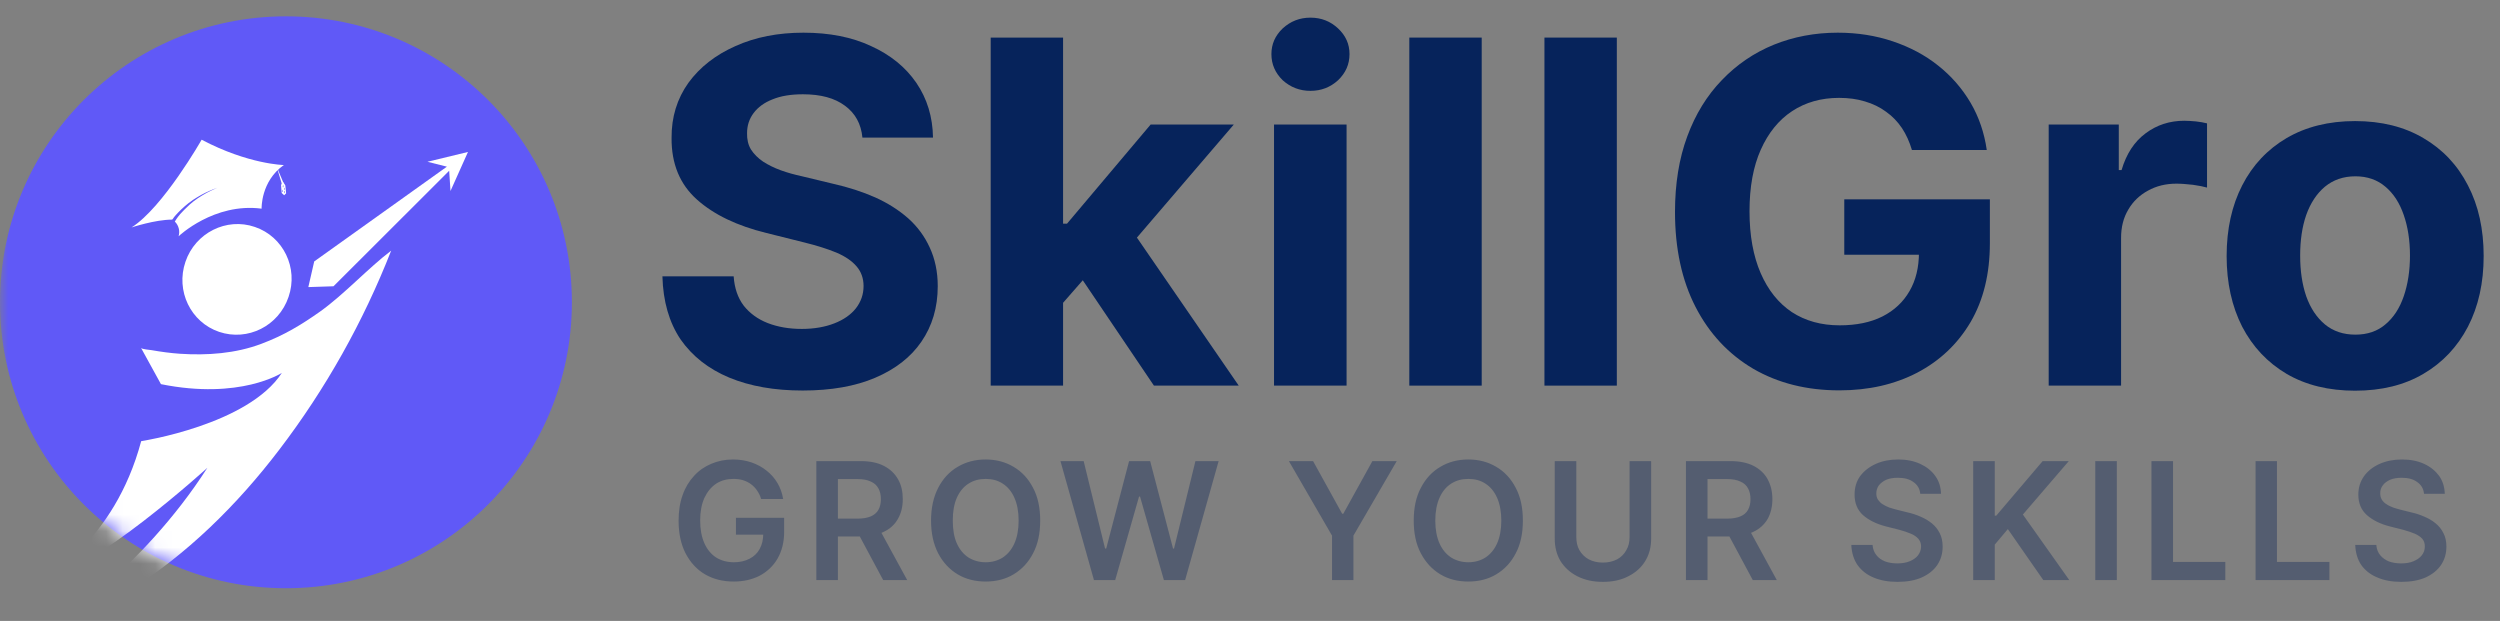 <svg width="153" height="38" viewBox="0 0 153 38" fill="none" xmlns="http://www.w3.org/2000/svg" xmlns:xlink="http://www.w3.org/1999/xlink">
	<rect x="0" y="0" width="153" height="38" fill="#808080" stroke="none"/>
	<desc>
			Created with Pixso.
	</desc>
	<defs>
		<clipPath id="clip6512_31">
			<rect id="logo.svg" width="153" height="38" transform="translate(0 -0.5)" fill="white" fill-opacity="0"/>
		</clipPath>
		<clipPath id="clip6512_30">
			<rect id="logo.svg fill" width="153" height="38" transform="translate(0 -0.5)" fill="white" fill-opacity="0"/>
		</clipPath>
	</defs>
	<g clip-path="url(#clip6512_30)">
		<g clip-path="url(#clip6512_31)">
			<mask id="mask6512_53" mask-type="alpha" maskUnits="userSpaceOnUse" x="0" y="-0.5" width="153" height="38">
				<path id="Vector" d="M0 -0.5L153 -0.5L153 37.5L0 37.5L0 -0.5Z" fill="#000000" fill-opacity="1" fill-rule="evenodd"/>
			</mask>
			<g mask="url(#mask6512_53)">
				<path id="Vector" d="M52.78 8.42C52.7 7.58 52.34 6.93 51.71 6.47C51.08 6 50.23 5.77 49.14 5.77C48.41 5.77 47.79 5.87 47.28 6.08C46.77 6.28 46.39 6.56 46.12 6.92C45.85 7.28 45.72 7.69 45.72 8.15C45.71 8.53 45.79 8.87 45.96 9.15C46.14 9.43 46.39 9.68 46.7 9.89C47.01 10.09 47.37 10.27 47.78 10.42C48.19 10.57 48.63 10.69 49.09 10.79L51 11.25C51.93 11.46 52.79 11.74 53.56 12.08C54.34 12.43 55.01 12.86 55.58 13.36C56.15 13.87 56.59 14.47 56.9 15.15C57.22 15.84 57.39 16.63 57.39 17.51C57.39 18.82 57.05 19.95 56.39 20.91C55.74 21.86 54.8 22.59 53.56 23.12C52.34 23.64 50.86 23.9 49.12 23.9C47.4 23.9 45.91 23.64 44.63 23.11C43.36 22.58 42.37 21.8 41.65 20.77C40.95 19.73 40.58 18.44 40.54 16.91L44.9 16.91C44.95 17.63 45.15 18.22 45.51 18.7C45.88 19.17 46.37 19.53 46.98 19.77C47.6 20.01 48.29 20.13 49.07 20.13C49.83 20.13 50.5 20.01 51.06 19.79C51.63 19.57 52.07 19.26 52.38 18.87C52.69 18.47 52.85 18.02 52.85 17.5C52.85 17.03 52.7 16.62 52.42 16.3C52.14 15.97 51.73 15.69 51.19 15.46C50.66 15.24 50 15.03 49.23 14.84L46.91 14.26C45.11 13.82 43.69 13.14 42.65 12.21C41.61 11.28 41.09 10.03 41.1 8.45C41.09 7.16 41.44 6.04 42.13 5.07C42.83 4.11 43.79 3.36 45.01 2.82C46.23 2.27 47.62 2 49.17 2C50.75 2 52.14 2.27 53.31 2.82C54.5 3.36 55.42 4.11 56.08 5.07C56.74 6.04 57.08 7.15 57.1 8.42L52.78 8.42Z" fill="#06235B" fill-opacity="1" fill-rule="nonzero"/>
				<path id="Vector" d="M64.65 19L64.66 13.69L65.3 13.69L70.42 7.62L75.51 7.62L68.63 15.65L67.58 15.65L64.65 19ZM60.63 23.6L60.63 2.3L65.06 2.3L65.06 23.6L60.63 23.6ZM70.62 23.6L65.92 16.64L68.87 13.51L75.81 23.6L70.62 23.6Z" fill="#06235B" fill-opacity="1" fill-rule="nonzero"/>
				<path id="Vector" d="M77.97 23.6L77.97 7.62L82.41 7.62L82.41 23.6L77.97 23.6ZM80.2 5.56C79.54 5.56 78.98 5.34 78.5 4.91C78.04 4.46 77.81 3.93 77.81 3.31C77.81 2.7 78.04 2.18 78.5 1.74C78.98 1.3 79.54 1.08 80.2 1.08C80.86 1.08 81.42 1.3 81.89 1.74C82.36 2.18 82.59 2.7 82.59 3.31C82.59 3.93 82.36 4.46 81.89 4.91C81.42 5.34 80.86 5.56 80.2 5.56Z" fill="#06235B" fill-opacity="1" fill-rule="nonzero"/>
				<path id="Vector" d="M90.68 2.3L90.68 23.6L86.25 23.6L86.25 2.3L90.68 2.3Z" fill="#06235B" fill-opacity="1" fill-rule="nonzero"/>
				<path id="Vector" d="M98.95 2.3L98.95 23.6L94.52 23.6L94.52 2.3L98.95 2.3Z" fill="#06235B" fill-opacity="1" fill-rule="nonzero"/>
				<path id="Vector" d="M117.01 9.18C116.86 8.68 116.66 8.23 116.4 7.84C116.13 7.44 115.81 7.11 115.43 6.84C115.05 6.56 114.62 6.35 114.14 6.21C113.66 6.06 113.13 5.99 112.55 5.99C111.46 5.99 110.5 6.26 109.68 6.8C108.86 7.34 108.22 8.13 107.76 9.16C107.3 10.19 107.07 11.44 107.07 12.93C107.07 14.41 107.3 15.67 107.75 16.71C108.2 17.75 108.84 18.55 109.66 19.1C110.49 19.64 111.46 19.91 112.59 19.91C113.61 19.91 114.48 19.73 115.2 19.37C115.93 19 116.48 18.48 116.86 17.82C117.25 17.15 117.44 16.36 117.44 15.45L118.36 15.59L112.87 15.59L112.87 12.2L121.78 12.2L121.78 14.88C121.78 16.75 121.39 18.36 120.6 19.71C119.81 21.05 118.72 22.08 117.33 22.81C115.94 23.53 114.36 23.89 112.57 23.89C110.57 23.89 108.82 23.45 107.3 22.57C105.79 21.68 104.61 20.42 103.77 18.79C102.93 17.16 102.51 15.22 102.51 12.97C102.51 11.24 102.76 9.7 103.26 8.35C103.76 6.99 104.47 5.84 105.38 4.9C106.29 3.95 107.35 3.23 108.55 2.74C109.76 2.25 111.07 2 112.47 2C113.68 2 114.8 2.18 115.84 2.53C116.88 2.88 117.81 3.37 118.61 4.01C119.42 4.65 120.08 5.41 120.6 6.29C121.11 7.16 121.44 8.13 121.59 9.18L117.01 9.18Z" fill="#06235B" fill-opacity="1" fill-rule="nonzero"/>
				<path id="Vector" d="M125.38 23.6L125.38 7.62L129.67 7.62L129.67 10.41L129.84 10.41C130.13 9.42 130.62 8.67 131.31 8.16C131.99 7.65 132.78 7.39 133.68 7.39C133.9 7.39 134.14 7.41 134.39 7.43C134.65 7.46 134.88 7.5 135.07 7.55L135.07 11.48C134.86 11.42 134.58 11.36 134.21 11.31C133.84 11.27 133.5 11.24 133.2 11.24C132.55 11.24 131.97 11.38 131.45 11.67C130.94 11.95 130.54 12.33 130.25 12.83C129.95 13.33 129.81 13.91 129.81 14.56L129.81 23.6L125.38 23.6Z" fill="#06235B" fill-opacity="1" fill-rule="nonzero"/>
				<path id="Vector" d="M144.13 23.91C142.52 23.91 141.12 23.57 139.94 22.88C138.77 22.19 137.86 21.22 137.22 19.99C136.59 18.75 136.27 17.31 136.27 15.67C136.27 14.02 136.59 12.58 137.22 11.35C137.86 10.1 138.77 9.14 139.94 8.45C141.12 7.76 142.52 7.41 144.13 7.41C145.75 7.41 147.14 7.76 148.31 8.45C149.49 9.14 150.4 10.1 151.04 11.35C151.68 12.58 152 14.02 152 15.67C152 17.31 151.68 18.75 151.04 19.99C150.4 21.22 149.49 22.19 148.31 22.88C147.14 23.57 145.75 23.91 144.13 23.91ZM144.15 20.48C144.89 20.48 145.5 20.27 145.99 19.85C146.49 19.43 146.86 18.86 147.11 18.13C147.36 17.4 147.49 16.57 147.49 15.64C147.49 14.71 147.36 13.88 147.11 13.16C146.86 12.43 146.49 11.85 145.99 11.43C145.5 11.01 144.89 10.79 144.15 10.79C143.41 10.79 142.79 11.01 142.28 11.43C141.78 11.85 141.4 12.43 141.14 13.16C140.89 13.88 140.77 14.71 140.77 15.64C140.77 16.57 140.89 17.4 141.14 18.13C141.4 18.86 141.78 19.43 142.28 19.85C142.79 20.27 143.41 20.48 144.15 20.48Z" fill="#06235B" fill-opacity="1" fill-rule="nonzero"/>
				<path id="Vector" d="M46.58 30.54C46.53 30.35 46.44 30.18 46.34 30.03C46.24 29.88 46.11 29.74 45.97 29.64C45.83 29.53 45.66 29.45 45.48 29.39C45.3 29.33 45.09 29.31 44.88 29.31C44.49 29.31 44.14 29.4 43.83 29.6C43.53 29.8 43.29 30.09 43.11 30.47C42.94 30.85 42.85 31.31 42.85 31.85C42.85 32.4 42.94 32.87 43.11 33.25C43.28 33.63 43.52 33.92 43.83 34.12C44.14 34.31 44.5 34.41 44.91 34.41C45.27 34.41 45.59 34.34 45.86 34.2C46.14 34.06 46.35 33.86 46.49 33.6C46.64 33.33 46.71 33.02 46.71 32.67L47.01 32.72L45.04 32.72L45.04 31.69L47.99 31.69L47.99 32.56C47.99 33.18 47.85 33.72 47.59 34.18C47.33 34.63 46.96 34.98 46.5 35.23C46.03 35.47 45.5 35.59 44.9 35.59C44.23 35.59 43.64 35.44 43.13 35.14C42.63 34.84 42.24 34.41 41.95 33.85C41.67 33.3 41.53 32.63 41.53 31.87C41.53 31.28 41.61 30.75 41.78 30.29C41.94 29.83 42.18 29.44 42.48 29.12C42.78 28.79 43.13 28.55 43.54 28.38C43.94 28.21 44.38 28.12 44.86 28.12C45.26 28.12 45.64 28.18 45.99 28.3C46.33 28.42 46.64 28.58 46.91 28.8C47.18 29.01 47.41 29.27 47.58 29.56C47.76 29.86 47.87 30.19 47.93 30.54L46.58 30.54ZM49.96 35.5L49.96 28.22L52.69 28.22C53.25 28.22 53.72 28.32 54.09 28.51C54.48 28.71 54.76 28.98 54.96 29.33C55.16 29.68 55.25 30.08 55.25 30.55C55.25 31.01 55.15 31.42 54.95 31.76C54.76 32.1 54.47 32.37 54.08 32.55C53.7 32.74 53.23 32.83 52.67 32.83L50.73 32.83L50.73 31.74L52.49 31.74C52.82 31.74 53.09 31.69 53.3 31.6C53.5 31.51 53.66 31.38 53.76 31.2C53.86 31.02 53.91 30.81 53.91 30.55C53.91 30.29 53.86 30.07 53.76 29.89C53.66 29.7 53.5 29.56 53.29 29.47C53.08 29.37 52.82 29.32 52.49 29.32L51.28 29.32L51.28 35.5L49.96 35.5ZM53.72 32.2L55.52 35.5L54.05 35.5L52.28 32.2L53.72 32.2ZM63.66 31.86C63.66 32.64 63.52 33.31 63.22 33.87C62.93 34.43 62.53 34.85 62.03 35.15C61.53 35.45 60.96 35.59 60.32 35.59C59.69 35.59 59.11 35.45 58.61 35.15C58.11 34.85 57.71 34.42 57.42 33.87C57.13 33.31 56.98 32.64 56.98 31.86C56.98 31.08 57.13 30.41 57.42 29.85C57.71 29.29 58.11 28.86 58.61 28.57C59.11 28.27 59.69 28.12 60.32 28.12C60.96 28.12 61.53 28.27 62.03 28.57C62.53 28.86 62.93 29.29 63.22 29.85C63.52 30.41 63.66 31.08 63.66 31.86ZM62.34 31.86C62.34 31.31 62.25 30.84 62.08 30.46C61.91 30.08 61.67 29.79 61.37 29.6C61.07 29.4 60.72 29.31 60.32 29.31C59.93 29.31 59.58 29.4 59.27 29.6C58.97 29.79 58.73 30.08 58.56 30.46C58.39 30.84 58.31 31.31 58.31 31.86C58.31 32.41 58.39 32.88 58.56 33.26C58.73 33.64 58.97 33.92 59.27 34.12C59.58 34.31 59.93 34.41 60.32 34.41C60.72 34.41 61.07 34.31 61.37 34.12C61.67 33.92 61.91 33.64 62.08 33.26C62.25 32.88 62.34 32.41 62.34 31.86ZM66.95 35.5L64.9 28.22L66.32 28.22L67.63 33.57L67.7 33.57L69.1 28.22L70.39 28.22L71.79 33.57L71.85 33.57L73.16 28.22L74.58 28.22L72.53 35.5L71.23 35.5L69.77 30.39L69.71 30.39L68.25 35.5L66.95 35.5ZM78.88 28.22L80.36 28.22L82.14 31.44L82.21 31.44L83.99 28.22L85.48 28.22L82.83 32.78L82.83 35.5L81.52 35.5L81.52 32.78L78.88 28.22ZM93.2 31.86C93.2 32.64 93.06 33.31 92.76 33.87C92.47 34.43 92.07 34.85 91.57 35.15C91.07 35.45 90.5 35.59 89.86 35.59C89.22 35.59 88.65 35.45 88.15 35.15C87.65 34.85 87.25 34.42 86.96 33.87C86.66 33.31 86.52 32.64 86.52 31.86C86.52 31.08 86.66 30.41 86.96 29.85C87.25 29.29 87.65 28.86 88.15 28.57C88.65 28.27 89.22 28.12 89.86 28.12C90.5 28.12 91.07 28.27 91.57 28.57C92.07 28.86 92.47 29.29 92.76 29.85C93.06 30.41 93.2 31.08 93.2 31.86ZM91.88 31.86C91.88 31.31 91.79 30.84 91.62 30.46C91.45 30.08 91.21 29.79 90.91 29.6C90.61 29.4 90.26 29.31 89.86 29.31C89.47 29.31 89.12 29.4 88.81 29.6C88.51 29.79 88.27 30.08 88.1 30.46C87.93 30.84 87.84 31.31 87.84 31.86C87.84 32.41 87.93 32.88 88.1 33.26C88.27 33.64 88.51 33.92 88.81 34.12C89.12 34.31 89.47 34.41 89.86 34.41C90.26 34.41 90.61 34.31 90.91 34.12C91.21 33.92 91.45 33.64 91.62 33.26C91.79 32.88 91.88 32.41 91.88 31.86ZM99.73 28.22L101.05 28.22L101.05 32.97C101.05 33.49 100.93 33.95 100.68 34.35C100.44 34.74 100.09 35.05 99.65 35.27C99.21 35.5 98.69 35.61 98.1 35.61C97.5 35.61 96.99 35.5 96.54 35.27C96.1 35.05 95.76 34.74 95.51 34.35C95.27 33.95 95.15 33.49 95.15 32.97L95.15 28.22L96.47 28.22L96.47 32.86C96.47 33.17 96.53 33.44 96.66 33.67C96.8 33.91 96.99 34.1 97.23 34.23C97.48 34.36 97.76 34.43 98.1 34.43C98.43 34.43 98.72 34.36 98.97 34.23C99.21 34.1 99.4 33.91 99.53 33.67C99.67 33.44 99.73 33.17 99.73 32.86L99.73 28.22ZM103.18 35.5L103.18 28.22L105.91 28.22C106.47 28.22 106.94 28.32 107.32 28.51C107.7 28.71 107.99 28.98 108.18 29.33C108.37 29.68 108.47 30.08 108.47 30.55C108.47 31.01 108.37 31.42 108.18 31.76C107.98 32.1 107.69 32.37 107.3 32.55C106.92 32.74 106.45 32.83 105.89 32.83L103.95 32.83L103.95 31.74L105.71 31.74C106.04 31.74 106.31 31.69 106.52 31.6C106.73 31.51 106.88 31.38 106.98 31.2C107.08 31.02 107.13 30.81 107.13 30.55C107.13 30.29 107.08 30.07 106.98 29.89C106.88 29.7 106.72 29.56 106.51 29.47C106.3 29.37 106.04 29.32 105.71 29.32L104.5 29.32L104.5 35.5L103.18 35.5ZM106.94 32.2L108.74 35.5L107.27 35.5L105.5 32.2L106.94 32.2ZM117.52 30.22C117.49 29.91 117.35 29.67 117.1 29.5C116.86 29.32 116.54 29.24 116.15 29.24C115.87 29.24 115.64 29.28 115.44 29.36C115.25 29.45 115.1 29.56 114.99 29.7C114.89 29.84 114.83 30 114.83 30.19C114.83 30.34 114.86 30.47 114.93 30.58C115.01 30.69 115.1 30.79 115.22 30.86C115.34 30.94 115.48 31 115.62 31.06C115.77 31.11 115.92 31.15 116.07 31.19L116.75 31.36C117.02 31.42 117.29 31.51 117.54 31.62C117.8 31.73 118.02 31.86 118.23 32.03C118.43 32.19 118.59 32.39 118.71 32.63C118.83 32.86 118.89 33.14 118.89 33.45C118.89 33.88 118.78 34.25 118.56 34.58C118.34 34.9 118.03 35.15 117.61 35.34C117.21 35.52 116.71 35.61 116.13 35.61C115.56 35.61 115.07 35.52 114.65 35.34C114.24 35.17 113.92 34.91 113.68 34.58C113.45 34.24 113.32 33.83 113.3 33.35L114.6 33.35C114.62 33.6 114.7 33.81 114.84 33.98C114.97 34.15 115.15 34.27 115.37 34.36C115.59 34.44 115.84 34.48 116.12 34.48C116.4 34.48 116.65 34.44 116.87 34.35C117.09 34.26 117.26 34.14 117.38 33.99C117.5 33.83 117.57 33.65 117.57 33.44C117.57 33.25 117.51 33.1 117.4 32.97C117.29 32.85 117.14 32.74 116.94 32.66C116.75 32.58 116.52 32.5 116.26 32.43L115.43 32.22C114.84 32.07 114.36 31.83 114.01 31.52C113.67 31.21 113.5 30.79 113.5 30.27C113.5 29.84 113.61 29.46 113.84 29.14C114.08 28.82 114.4 28.57 114.8 28.39C115.2 28.21 115.66 28.12 116.17 28.12C116.68 28.12 117.13 28.21 117.52 28.39C117.91 28.57 118.22 28.82 118.44 29.13C118.67 29.45 118.78 29.81 118.79 30.22L117.52 30.22ZM120.76 35.5L120.76 28.22L122.08 28.22L122.08 31.56L122.17 31.56L125.01 28.22L126.61 28.22L123.8 31.49L126.64 35.5L125.05 35.5L122.88 32.38L122.08 33.33L122.08 35.5L120.76 35.5ZM129.55 28.22L129.55 35.5L128.23 35.5L128.23 28.22L129.55 28.22ZM131.67 35.5L131.67 28.22L132.99 28.22L132.99 34.39L136.19 34.39L136.19 35.5L131.67 35.5ZM138.04 35.5L138.04 28.22L139.35 28.22L139.35 34.39L142.56 34.39L142.56 35.5L138.04 35.5ZM148.35 30.22C148.32 29.91 148.18 29.67 147.93 29.5C147.69 29.32 147.37 29.24 146.98 29.24C146.71 29.24 146.47 29.28 146.28 29.36C146.08 29.45 145.93 29.56 145.83 29.7C145.72 29.84 145.67 30 145.67 30.19C145.67 30.34 145.7 30.47 145.77 30.58C145.84 30.69 145.93 30.79 146.06 30.86C146.17 30.94 146.31 31 146.46 31.06C146.6 31.11 146.75 31.15 146.9 31.19L147.58 31.36C147.86 31.42 148.12 31.51 148.37 31.62C148.63 31.73 148.86 31.86 149.06 32.03C149.26 32.19 149.42 32.39 149.54 32.63C149.66 32.86 149.72 33.14 149.72 33.45C149.72 33.88 149.61 34.25 149.39 34.58C149.17 34.9 148.86 35.15 148.45 35.34C148.04 35.52 147.54 35.61 146.96 35.61C146.39 35.61 145.9 35.52 145.49 35.34C145.07 35.17 144.75 34.91 144.51 34.58C144.28 34.24 144.16 33.83 144.14 33.35L145.43 33.35C145.45 33.6 145.53 33.81 145.67 33.98C145.81 34.15 145.99 34.27 146.2 34.36C146.43 34.44 146.67 34.48 146.95 34.48C147.24 34.48 147.49 34.44 147.7 34.35C147.92 34.26 148.09 34.14 148.21 33.99C148.34 33.83 148.4 33.65 148.4 33.44C148.4 33.25 148.35 33.1 148.24 32.97C148.13 32.85 147.97 32.74 147.78 32.66C147.58 32.58 147.36 32.5 147.1 32.43L146.27 32.22C145.67 32.07 145.2 31.83 144.85 31.52C144.5 31.21 144.33 30.79 144.33 30.27C144.33 29.84 144.45 29.46 144.68 29.14C144.91 28.82 145.23 28.57 145.63 28.39C146.04 28.21 146.49 28.12 147 28.12C147.52 28.12 147.97 28.21 148.36 28.39C148.75 28.57 149.05 28.82 149.28 29.13C149.5 29.45 149.61 29.81 149.62 30.22L148.35 30.22Z" fill="#545D70" fill-opacity="1" fill-rule="nonzero"/>
				<path id="Vector" d="M0 18.5C0 8.83 7.83 1 17.5 1C27.16 1 35 8.83 35 18.5C35 28.16 27.16 36 17.5 36C7.83 36 0 28.16 0 18.5Z" fill="#6059F7" fill-opacity="1" fill-rule="nonzero"/>
				<mask id="mask6512_50" mask-type="alpha" maskUnits="userSpaceOnUse" x="0" y="1" width="35" height="35">
					<path id="Vector" d="M0 18.5C0 8.83 7.83 1 17.5 1C27.16 1 35 8.83 35 18.5C35 28.16 27.16 36 17.5 36C7.83 36 0 28.16 0 18.5Z" fill="#6059F7" fill-opacity="1" fill-rule="nonzero"/>
				</mask>
				<g mask="url(#mask6512_50)">
					<path id="Vector" d="M13.41 20.31C15.16 20.9 17.06 19.95 17.66 18.17C18.27 16.4 17.34 14.48 15.6 13.89C13.86 13.29 11.95 14.25 11.35 16.02C10.74 17.8 11.67 19.72 13.41 20.31Z" fill="#FFFFFF" fill-opacity="1" fill-rule="nonzero"/>
					<path id="Vector" d="M17.25 11.26L16.93 10.2L17.36 11.22L17.25 11.26Z" fill="#FFFFFF" fill-opacity="1" fill-rule="nonzero"/>
					<path id="Vector" d="M17.49 11.61L17.46 11.34L17.31 11.12L17.2 11.32L17.22 11.57L17.24 11.81L17.39 11.95L17.51 11.83L17.49 11.61ZM17.31 11.45C17.31 11.43 17.3 11.41 17.31 11.38C17.31 11.36 17.32 11.34 17.33 11.32C17.36 11.39 17.34 11.5 17.31 11.45ZM17.27 11.74C17.26 11.72 17.26 11.69 17.27 11.67C17.27 11.65 17.28 11.62 17.29 11.6C17.32 11.68 17.3 11.79 17.27 11.74ZM17.4 11.62C17.39 11.6 17.39 11.57 17.39 11.55C17.4 11.52 17.41 11.5 17.42 11.48C17.44 11.55 17.42 11.66 17.4 11.62ZM17.39 11.81C17.38 11.78 17.38 11.76 17.38 11.74C17.39 11.71 17.4 11.69 17.41 11.67C17.44 11.75 17.41 11.86 17.39 11.81Z" fill="#FFFFFF" fill-opacity="1" fill-rule="nonzero"/>
					<path id="Vector" d="M17.37 10.1C17.37 10.1 15.2 10.06 12.34 8.55C12.34 8.55 9.98 12.7 8.05 13.92C8.05 13.92 9.49 13.44 10.54 13.44L10.57 13.4L10.59 13.38C10.6 13.36 10.62 13.33 10.65 13.29C10.71 13.22 10.8 13.11 10.91 13C10.97 12.94 11.03 12.88 11.09 12.82C11.16 12.76 11.23 12.69 11.31 12.62C11.38 12.56 11.46 12.49 11.54 12.43C11.63 12.36 11.72 12.31 11.8 12.24C11.89 12.18 11.98 12.13 12.07 12.07L12.33 11.92L12.58 11.79C12.66 11.75 12.75 11.72 12.82 11.68C12.89 11.65 12.95 11.62 13.01 11.6L13.17 11.54L13.3 11.49L13.17 11.55L13.02 11.62C12.96 11.64 12.9 11.68 12.83 11.71C12.76 11.75 12.68 11.78 12.6 11.83L12.36 11.97L12.11 12.13C12.03 12.19 11.94 12.25 11.86 12.31C11.78 12.38 11.7 12.44 11.62 12.51C11.54 12.58 11.47 12.65 11.4 12.72C11.33 12.79 11.26 12.85 11.2 12.92C11.14 12.98 11.08 13.05 11.03 13.1C10.93 13.22 10.85 13.32 10.8 13.4C10.78 13.43 10.76 13.46 10.75 13.48L10.73 13.51L10.7 13.56C10.82 13.68 10.9 13.82 10.94 13.98C10.98 14.13 10.98 14.3 10.93 14.46C10.93 14.46 13.1 12.39 16.01 12.77C16.01 12.77 15.95 11.1 17.37 10.1Z" fill="#FFFFFF" fill-opacity="1" fill-rule="nonzero"/>
					<path id="Vector" d="M8.63 21.29C8.68 21.38 9.19 21.41 9.28 21.43C9.85 21.53 10.43 21.61 11.01 21.65C12.68 21.76 14.41 21.64 16 21.04C17.38 20.52 18.41 19.9 19.6 19.06C21.08 18 22.54 16.4 23.94 15.34C22.23 19.7 19.93 23.8 17.1 27.51C14.51 30.91 11.42 33.96 7.8 36.21C6.26 37.17 4.64 37.96 2.95 38.58C2.95 38.58 8.68 34.9 12.69 28.63C12.69 28.63 5.64 35.05 2.67 35.37C2.67 35.37 6.98 33.21 8.64 27C8.64 27 15.19 26 17.25 22.82C17.25 22.82 14.7 24.49 9.85 23.51L8.63 21.29Z" fill="#FFFFFF" fill-opacity="1" fill-rule="nonzero"/>
					<path id="Vector" d="M18.87 17.57L19.23 16L27.35 10.2L26.16 9.9L28.64 9.3L27.57 11.69L27.49 10.45L20.41 17.52L18.87 17.57Z" fill="#FFFFFF" fill-opacity="1" fill-rule="nonzero"/>
				</g>
			</g>
		</g>
	</g>
</svg>
